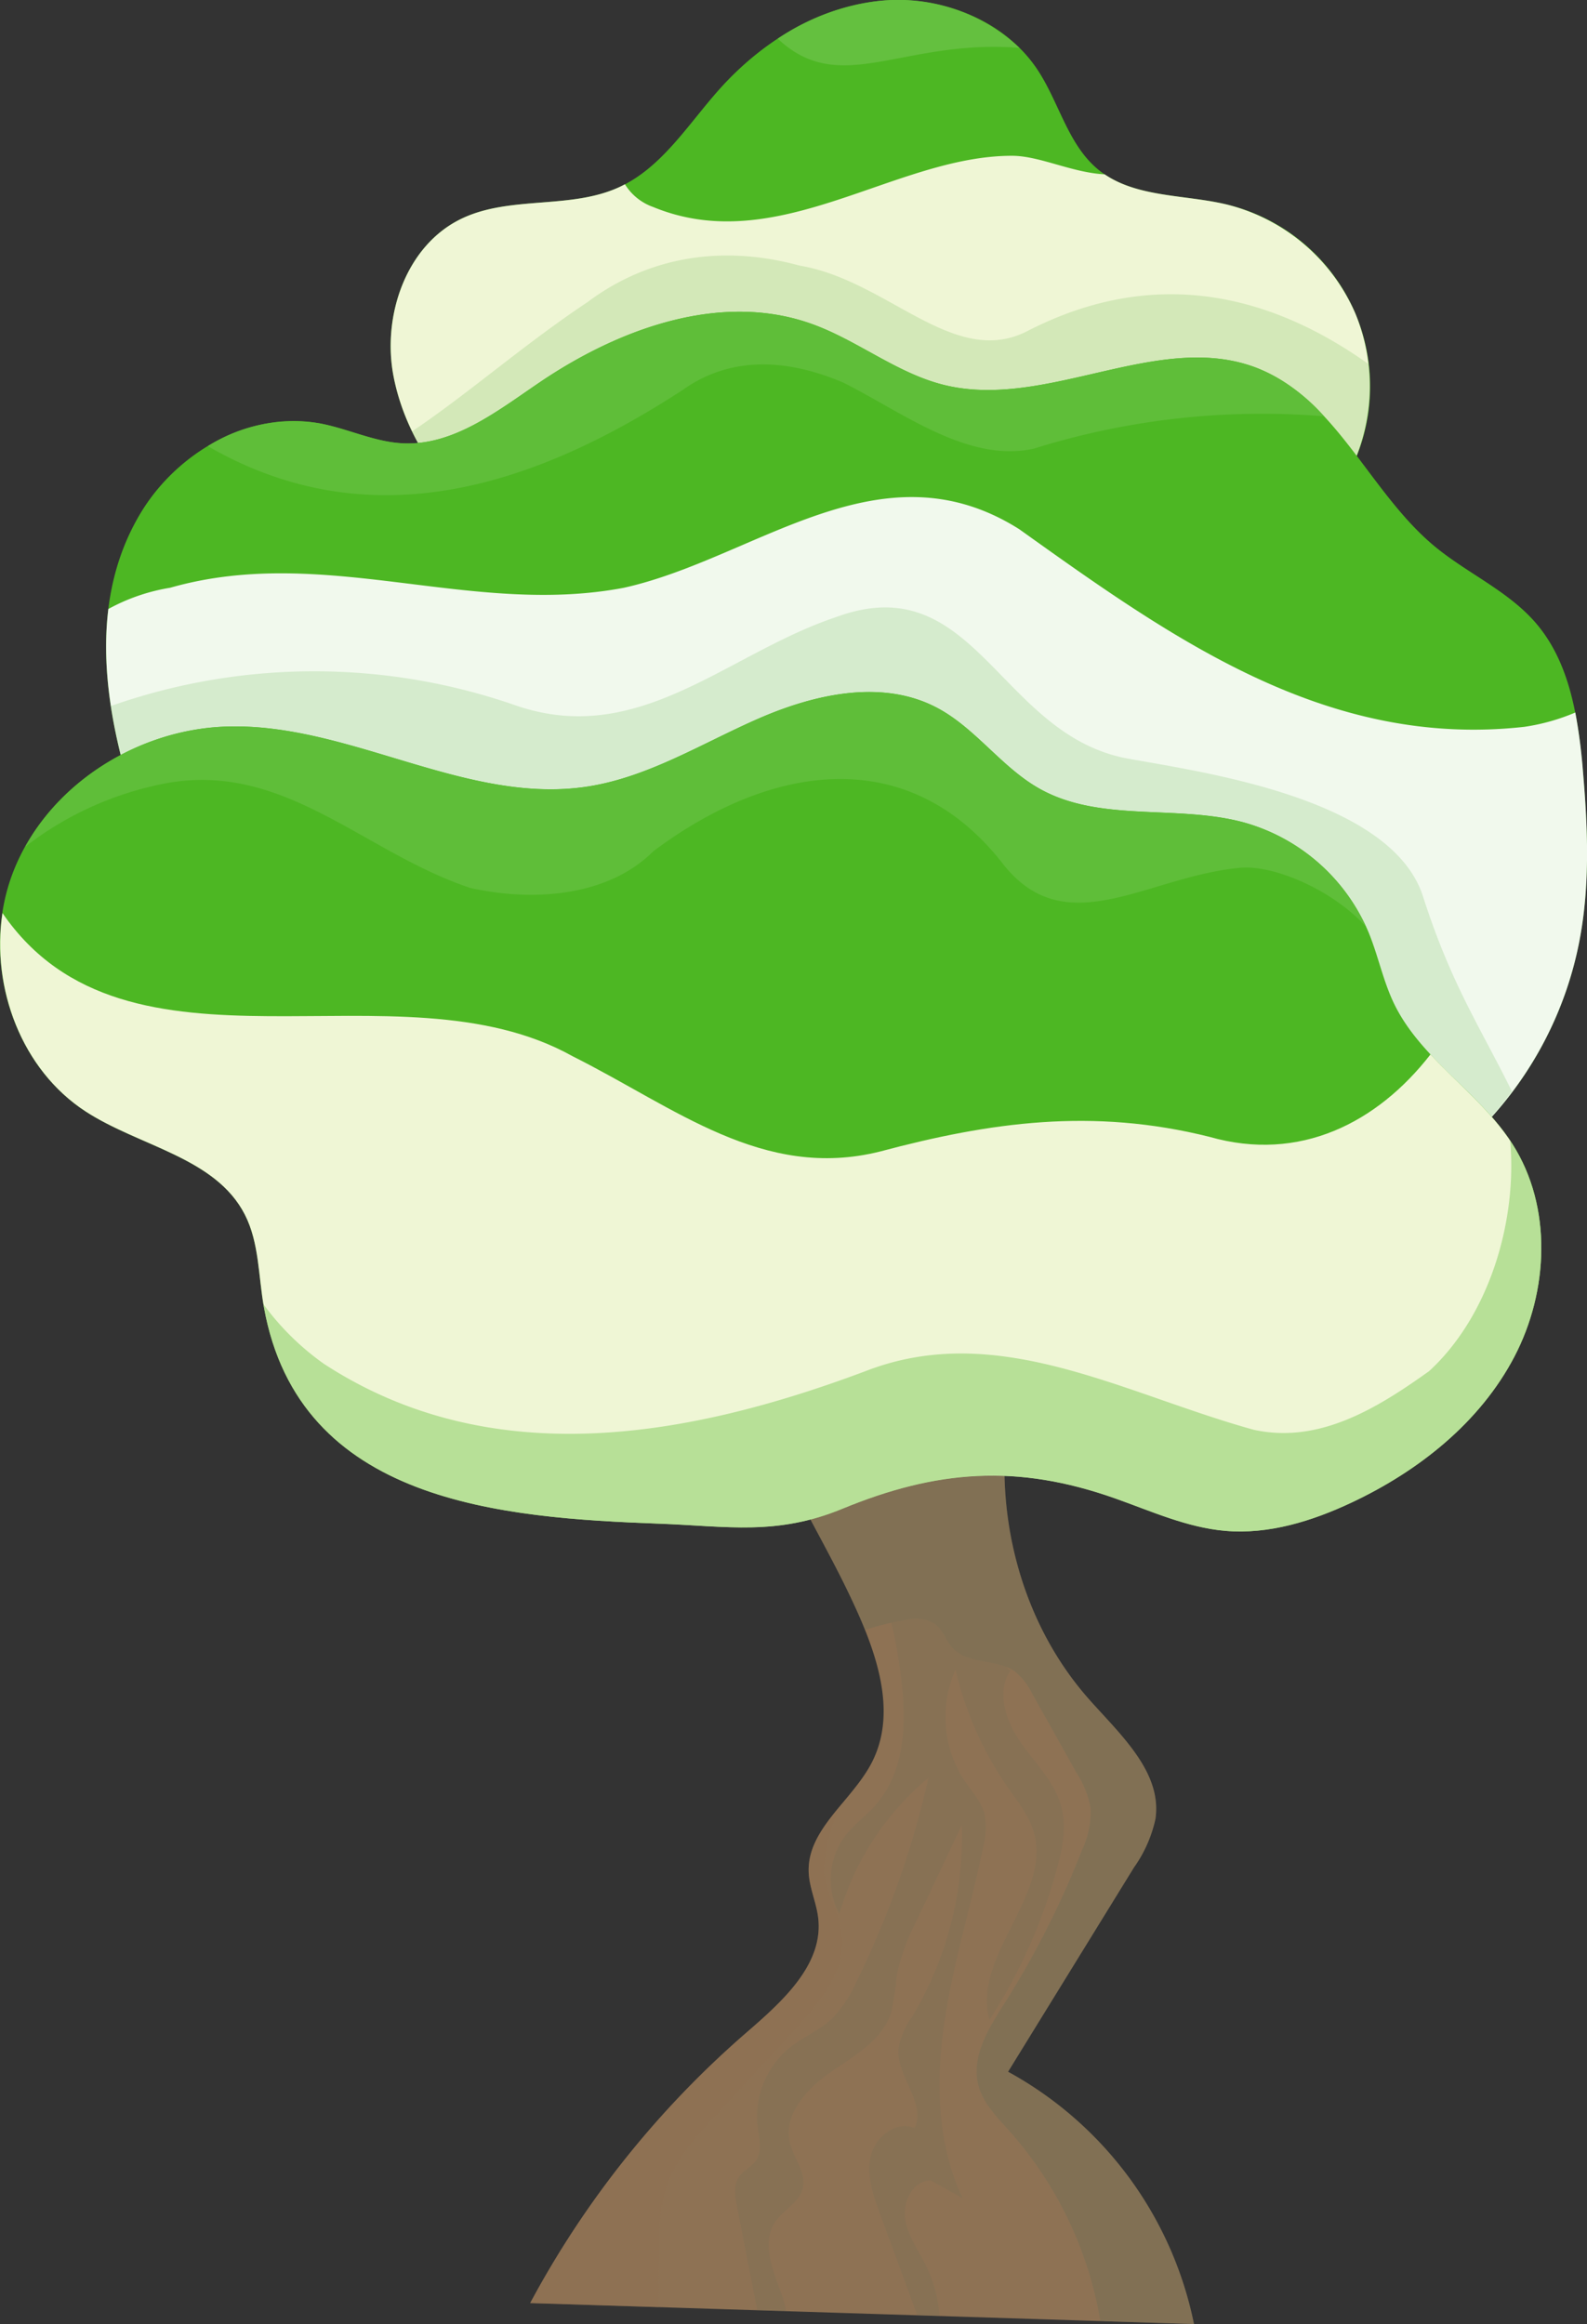 <svg xmlns="http://www.w3.org/2000/svg" viewBox="0 0 216.822 317.439"><rect x="0" y="0" width="216.822" height="317.439" fill="#333333" stroke="none"/><defs><style>.cls-1{isolation:isolate;}.cls-2,.cls-4{fill:#8e7254;}.cls-3{fill:#616b5a;}.cls-3,.cls-7{opacity:0.15;}.cls-11,.cls-3,.cls-6,.cls-7,.cls-9{mix-blend-mode:multiply;}.cls-4{opacity:0.4;mix-blend-mode:screen;}.cls-11,.cls-5{fill:#4db723;}.cls-6{fill:#eff6d5;}.cls-7{fill:#3a991a;}.cls-8{fill:#64c03f;}.cls-9{fill:#f1f9ed;}.cls-10{fill:#5fbe39;}.cls-11{opacity:0.35;}</style></defs><title>дерево2</title><g class="cls-1"><g id="Isolation_Mode" data-name="Isolation Mode"><path class="cls-2" d="M117.817,227.3c3.658,7.506,7.334,16.414,3.529,23.846-2.685,5.245-8.869,9.132-8.632,15.019.085,2.128,1.058,4.127,1.3,6.243.745,6.4-4.976,11.463-9.848,15.681a130.281,130.281,0,0,0-29.508,36.913l90.694,2.865a50.8,50.8,0,0,0-25.4-34.463L157.154,265.5a18.061,18.061,0,0,0,2.932-6.614c.944-6.384-4.764-11.5-9.049-16.328-13.964-15.728-15.5-41.136-3.535-58.433-8.095-1.39-16.315-2.785-24.481-1.908C91.063,185.644,108.991,209.195,117.817,227.3Z" transform="translate(-2.226 -10.431)"/><path class="cls-3" d="M139.96,293.407,157.154,265.5a18.06,18.06,0,0,0,2.932-6.614c.944-6.384-4.764-11.5-9.049-16.328-11.434-12.878-14.53-32.243-8.711-48.333-12.378,1.639-25.313,2.98-36.9,6.423,2,8.3,8.215,18.087,12.392,26.658.9,1.847,1.8,3.78,2.592,5.755,1.18-.372,2.367-.715,3.565-.987.219.833.41,1.6.528,2.235,1.435,7.818,2.544,16.895-2.772,22.8-1.27,1.411-2.843,2.541-4.006,4.042a10,10,0,0,0-.823,10.7,37.974,37.974,0,0,1,12.179-18.6,125.666,125.666,0,0,1-9.81,27.793,17.207,17.207,0,0,1-3.433,5.167c-1.666,1.552-3.845,2.435-5.636,3.841a12.157,12.157,0,0,0-4.457,10.921c.2,1.521.659,3.2-.177,4.488-.608.936-1.767,1.4-2.389,2.324-.762,1.136-.53,2.641-.268,3.984l2.776,14.215,3.933.124a12.917,12.917,0,0,0-.586-2.249c-1.188-3.268-2.831-7.087-.882-9.966,1.109-1.637,3.235-2.606,3.731-4.52.556-2.146-1.236-4.14-1.745-6.3-.9-3.823,2.306-7.347,5.534-9.584s7.026-4.344,8.267-8.071a32.355,32.355,0,0,0,.79-5.122,28.387,28.387,0,0,1,2.694-7.441l6.21-13.165a47.894,47.894,0,0,1-6.78,26.188,10.547,10.547,0,0,0-1.872,4.346c-.325,3.789,3.838,7.457,2.2,10.887-2.468-1.086-5.365,1.169-5.987,3.793s.322,5.337,1.251,7.869l5.1,13.9,3.024.1a18.221,18.221,0,0,0-1.81-6.864c-1.052-2.132-2.547-4.126-2.883-6.479s1.165-5.218,3.541-5.165l4.314,2.4c-3.49-7.4-3.666-15.968-2.471-24.062s3.674-15.939,5.3-23.958a9.9,9.9,0,0,0,.187-4.419c-.444-1.714-1.719-3.062-2.715-4.526a15.8,15.8,0,0,1-1.26-15.209,46.9,46.9,0,0,0,7.227,16.193c1.3,1.862,2.769,3.681,3.43,5.856,2.634,8.663-8.452,17.045-6.015,25.765a73.6,73.6,0,0,0,9.2-20.589c.754-2.766,1.345-5.7.62-8.476-.886-3.393-3.565-5.962-5.573-8.836s-3.352-6.875-1.392-9.782a5.945,5.945,0,0,1-.574-.516,5.519,5.519,0,0,1,1.278.689,9.246,9.246,0,0,1,2.333,3.061l6.02,10.744a12.984,12.984,0,0,1,1.918,4.876,12.355,12.355,0,0,1-1.182,5.649,122.429,122.429,0,0,1-10.581,20.922c-2.159,3.412-4.6,7.284-3.583,11.192.644,2.482,2.567,4.387,4.277,6.3a52.039,52.039,0,0,1,12.393,25.929l12.793.4A50.8,50.8,0,0,0,139.96,293.407Z" transform="translate(-2.226 -10.431)"/><path class="cls-3" d="M139.96,293.407,157.154,265.5a18.06,18.06,0,0,0,2.932-6.614c.944-6.384-4.764-11.5-9.049-16.328-11.434-12.878-14.53-32.243-8.711-48.333-12.378,1.639-25.313,2.98-36.9,6.423,2,8.3,8.215,18.087,12.392,26.658.9,1.846,1.8,3.778,2.59,5.751a36.393,36.393,0,0,1,5.724-1.4,5.189,5.189,0,0,1,3.761.516c1.156.821,1.552,2.359,2.524,3.391,2.119,2.251,6.069,1.385,8.551,3.228a9.246,9.246,0,0,1,2.333,3.061l6.02,10.744a12.984,12.984,0,0,1,1.918,4.876,12.355,12.355,0,0,1-1.182,5.649,122.429,122.429,0,0,1-10.581,20.922c-2.159,3.412-4.6,7.284-3.583,11.192.644,2.482,2.567,4.387,4.277,6.3a52.039,52.039,0,0,1,12.393,25.929l12.793.4A50.8,50.8,0,0,0,139.96,293.407Z" transform="translate(-2.226 -10.431)"/><path class="cls-4" d="M74.662,325.005l17.538.554q.031-3.683.062-7.366c.026-3.143.064-6.354,1.109-9.318,1.286-3.648,3.977-6.6,6.6-9.44l10.789-11.685c3.421-3.706,7.084-8.1,6.508-13.112-.33-2.873-2.049-5.438-2.427-8.305a20.415,20.415,0,0,1,1.9-8.486c.119-.281.309-.652.531-1.074-2.411,2.9-4.707,5.767-4.562,9.4.086,2.128,1.059,4.127,1.3,6.243.745,6.4-4.976,11.463-9.848,15.681A130.277,130.277,0,0,0,74.662,325.005Z" transform="translate(-2.226 -10.431)"/><path class="cls-5" d="M56.005,61.891c-1.622-8.3,1.7-18,9.345-21.621,6.612-3.13,14.743-1.223,21.406-4.243,5.877-2.664,9.442-8.574,13.74-13.387,5.59-6.261,13.148-11.067,21.484-12.042s17.375,2.378,22.006,9.378c2.948,4.456,4.143,10.2,8.265,13.6,4.745,3.912,11.6,3.353,17.581,4.789a25.561,25.561,0,0,1,16.089,37.767c-6.5,11.111-20.593,15.754-33.455,15.176S127.37,85.951,115,82.378c-6.21-1.794-12.963-3.275-19.024-1.028-2.65.982-5.022,2.636-7.714,3.5C72.822,89.785,58.77,76.041,56.005,61.891Z" transform="translate(-2.226 -10.431)"/><path class="cls-6" d="M187.379,53.2a25.985,25.985,0,0,0-17.546-14.836c-5.613-1.348-12-.939-16.685-4.12-4.508-.237-8.878-2.535-12.672-2.535-16,0-32,14-49,7A7.434,7.434,0,0,1,87.607,35.6c-.28.147-.56.293-.851.425-6.663,3.021-14.794,1.113-21.406,4.243-7.643,3.618-10.967,13.322-9.345,21.621,2.765,14.15,16.817,27.895,32.258,22.956,2.692-.861,5.064-2.515,7.714-3.5,6.061-2.247,12.814-.766,19.024,1.028,12.369,3.573,24.6,8.351,37.466,8.929s26.95-4.065,33.455-15.176A25.985,25.985,0,0,0,187.379,53.2Z" transform="translate(-2.226 -10.431)"/><path class="cls-7" d="M142.476,55.71c-10,5-19-7-31-9-11-3-21-1-29,5-8.807,5.871-16,12.277-23.947,17.644C63.858,80.366,75.59,88.9,88.263,84.847c2.692-.861,5.064-2.515,7.714-3.5,6.061-2.247,12.814-.766,19.024,1.028,12.369,3.573,24.6,8.351,37.466,8.929s26.95-4.065,33.455-15.176A25.966,25.966,0,0,0,189.2,60.163C176.11,50.847,160.233,46.525,142.476,55.71Z" transform="translate(-2.226 -10.431)"/><path class="cls-8" d="M141.5,16.97A24.151,24.151,0,0,0,121.981,10.6a31.3,31.3,0,0,0-13.5,5.113C117.067,23.794,125.476,15.71,141.5,16.97Z" transform="translate(-2.226 -10.431)"/><path class="cls-5" d="M21.444,80.5c4.995-8.3,14.885-14,24.412-12.248,3.841.706,7.467,2.533,11.366,2.73,7,.354,13.02-4.464,18.823-8.386,10.88-7.353,24.744-12.35,37.1-7.913,6.243,2.241,11.588,6.721,18.026,8.321,14.111,3.505,29.45-7.62,42.958-2.24,10.68,4.253,15.2,16.87,24.033,24.23,4.49,3.742,10.127,6.132,13.928,10.573,4.685,5.473,5.783,13.083,6.4,20.261.659,7.688.978,15.491-.475,23.069A50.021,50.021,0,0,1,152.3,176.671c-23.46-8.246-39.681-33.379-64.4-36.108-15.92-1.757-53.742,17.594-63.8-1.434-3.332-6.306-2.8-16.106-4.732-23.065C16.12,104.344,14.881,91.4,21.444,80.5Z" transform="translate(-2.226 -10.431)"/><path class="cls-9" d="M141.476,82.71c-19-12-36,4-54,8-21,4-41-6-62,0a26.312,26.312,0,0,0-8.444,2.9c-.916,7.435.325,15.178,2.347,22.451,1.935,6.96,1.4,16.759,4.732,23.065,10.054,19.028,47.876-.323,63.8,1.434,24.717,2.728,40.938,27.862,64.4,36.108a50.021,50.021,0,0,0,65.714-37.776c1.452-7.578,1.133-15.381.475-23.069a75.1,75.1,0,0,0-1.05-8.072,28.215,28.215,0,0,1-6.967,1.956C183.476,112.71,162.476,97.71,141.476,82.71Z" transform="translate(-2.226 -10.431)"/><path class="cls-7" d="M156.309,114.043c-17.6-3.226-20.833-26.333-39.833-19.333-15,5-27,18-44,12a83.683,83.683,0,0,0-55.094.149,78.27,78.27,0,0,0,2,9.2c1.935,6.96,1.4,16.759,4.732,23.065,10.054,19.028,47.876-.323,63.8,1.434,24.717,2.728,40.938,27.862,64.4,36.108a50.735,50.735,0,0,0,41.517-3.825A50.007,50.007,0,0,0,208.791,159.5c-4.379-8.87-8.3-14.631-12.149-26.626C192.309,119.377,166.309,115.877,156.309,114.043Z" transform="translate(-2.226 -10.431)"/><path class="cls-10" d="M95.476,63.71c7-5,15-4,22-1,8,4,17,11,26,9a104.447,104.447,0,0,1,39.651-4.418,25.015,25.015,0,0,0-8.993-6.53c-13.508-5.379-28.847,5.745-42.958,2.24-6.438-1.6-11.783-6.08-18.026-8.321-12.36-4.437-26.224.56-37.1,7.913-5.8,3.922-11.828,8.74-18.824,8.386-3.9-.2-7.526-2.024-11.366-2.73a21.981,21.981,0,0,0-15.244,3.117C53.232,84.429,75.8,76.5,95.476,63.71Z" transform="translate(-2.226 -10.431)"/><path class="cls-5" d="M38.286,188.984c-.768-4.26-.636-8.8-2.607-12.654-4.009-7.836-14.39-9.293-21.765-14.1-10.349-6.74-14.364-21.283-9.858-32.782s16.552-19.3,28.894-19.773c16.862-.648,32.91,10.767,49.585,8.18,8.31-1.289,15.646-5.93,23.355-9.29s16.884-5.393,24.326-1.478c5.308,2.793,8.853,8.184,14.093,11.1,8.321,4.636,18.8,2.075,27.985,4.611a26.085,26.085,0,0,1,16.9,14.949c1.323,3.2,1.993,6.662,3.5,9.782,3.66,7.564,11.675,12.1,16.186,19.185,5.442,8.55,4.941,20.048.239,29.026s-13.083,15.615-22.257,19.922c-5.389,2.53-11.294,4.366-17.225,3.855-5.225-.45-10.1-2.677-15.043-4.427-13.421-4.753-24.4-3.9-37.312,1.42-8.943,3.685-15.637,2.376-24.924,2.029C70.819,217.742,43.112,215.765,38.286,188.984Z" transform="translate(-2.226 -10.431)"/><path class="cls-6" d="M197.665,154.45c-7.263,9.339-17.863,14.781-30.19,11.26-16-4-30-2-45,2-16,4-28-6-42-13C56.5,141.285,19.659,160.036,2.565,135.146c-1.55,10.249,2.65,21.423,11.349,27.088,7.376,4.8,17.757,6.26,21.765,14.1,1.971,3.854,1.839,8.394,2.607,12.654,4.826,26.781,32.534,28.758,54.072,29.562,9.287.347,15.981,1.656,24.924-2.029,12.915-5.322,23.89-6.173,37.312-1.42,4.943,1.751,9.819,3.977,15.043,4.427,5.931.511,11.837-1.325,17.225-3.855,9.174-4.307,17.555-10.944,22.257-19.922s5.2-20.476-.239-29.026C205.911,162.056,201.429,158.494,197.665,154.45Z" transform="translate(-2.226 -10.431)"/><path class="cls-11" d="M208.881,166.722c-.1-.16-.219-.31-.325-.468.977,11.252-3.015,24.063-11.08,31.456-7,5-15,10-24,8-18-5-35-15-53-8-24,9-51,14-74-1a35.944,35.944,0,0,1-8.253-8.129c.022.134.039.27.063.4,4.826,26.781,32.534,28.758,54.072,29.562,9.287.347,15.981,1.656,24.924-2.029,12.915-5.322,23.89-6.173,37.312-1.42,4.943,1.751,9.819,3.977,15.043,4.427,5.931.511,11.837-1.325,17.225-3.855,9.174-4.307,17.555-10.944,22.257-19.922S214.322,175.272,208.881,166.722Z" transform="translate(-2.226 -10.431)"/><path class="cls-10" d="M172.293,122.806c-9.181-2.536-19.665.025-27.985-4.611-5.239-2.919-8.784-8.31-14.093-11.1-7.442-3.915-16.617-1.882-24.326,1.478s-15.045,8-23.355,9.29c-16.675,2.587-32.723-8.828-49.585-8.18-11.092.427-21.927,6.781-27.282,16.409a44.927,44.927,0,0,1,17.809-8.379c17-4,28,9,43,14,9,2,19,1,25-5,16-12,35-15,48,2,8.59,10.5,19.555,1.418,32.167.25,4.745-.439,12.833,3.167,17.217,8.057A26.1,26.1,0,0,0,172.293,122.806Z" transform="translate(-2.226 -10.431)"/></g></g></svg>